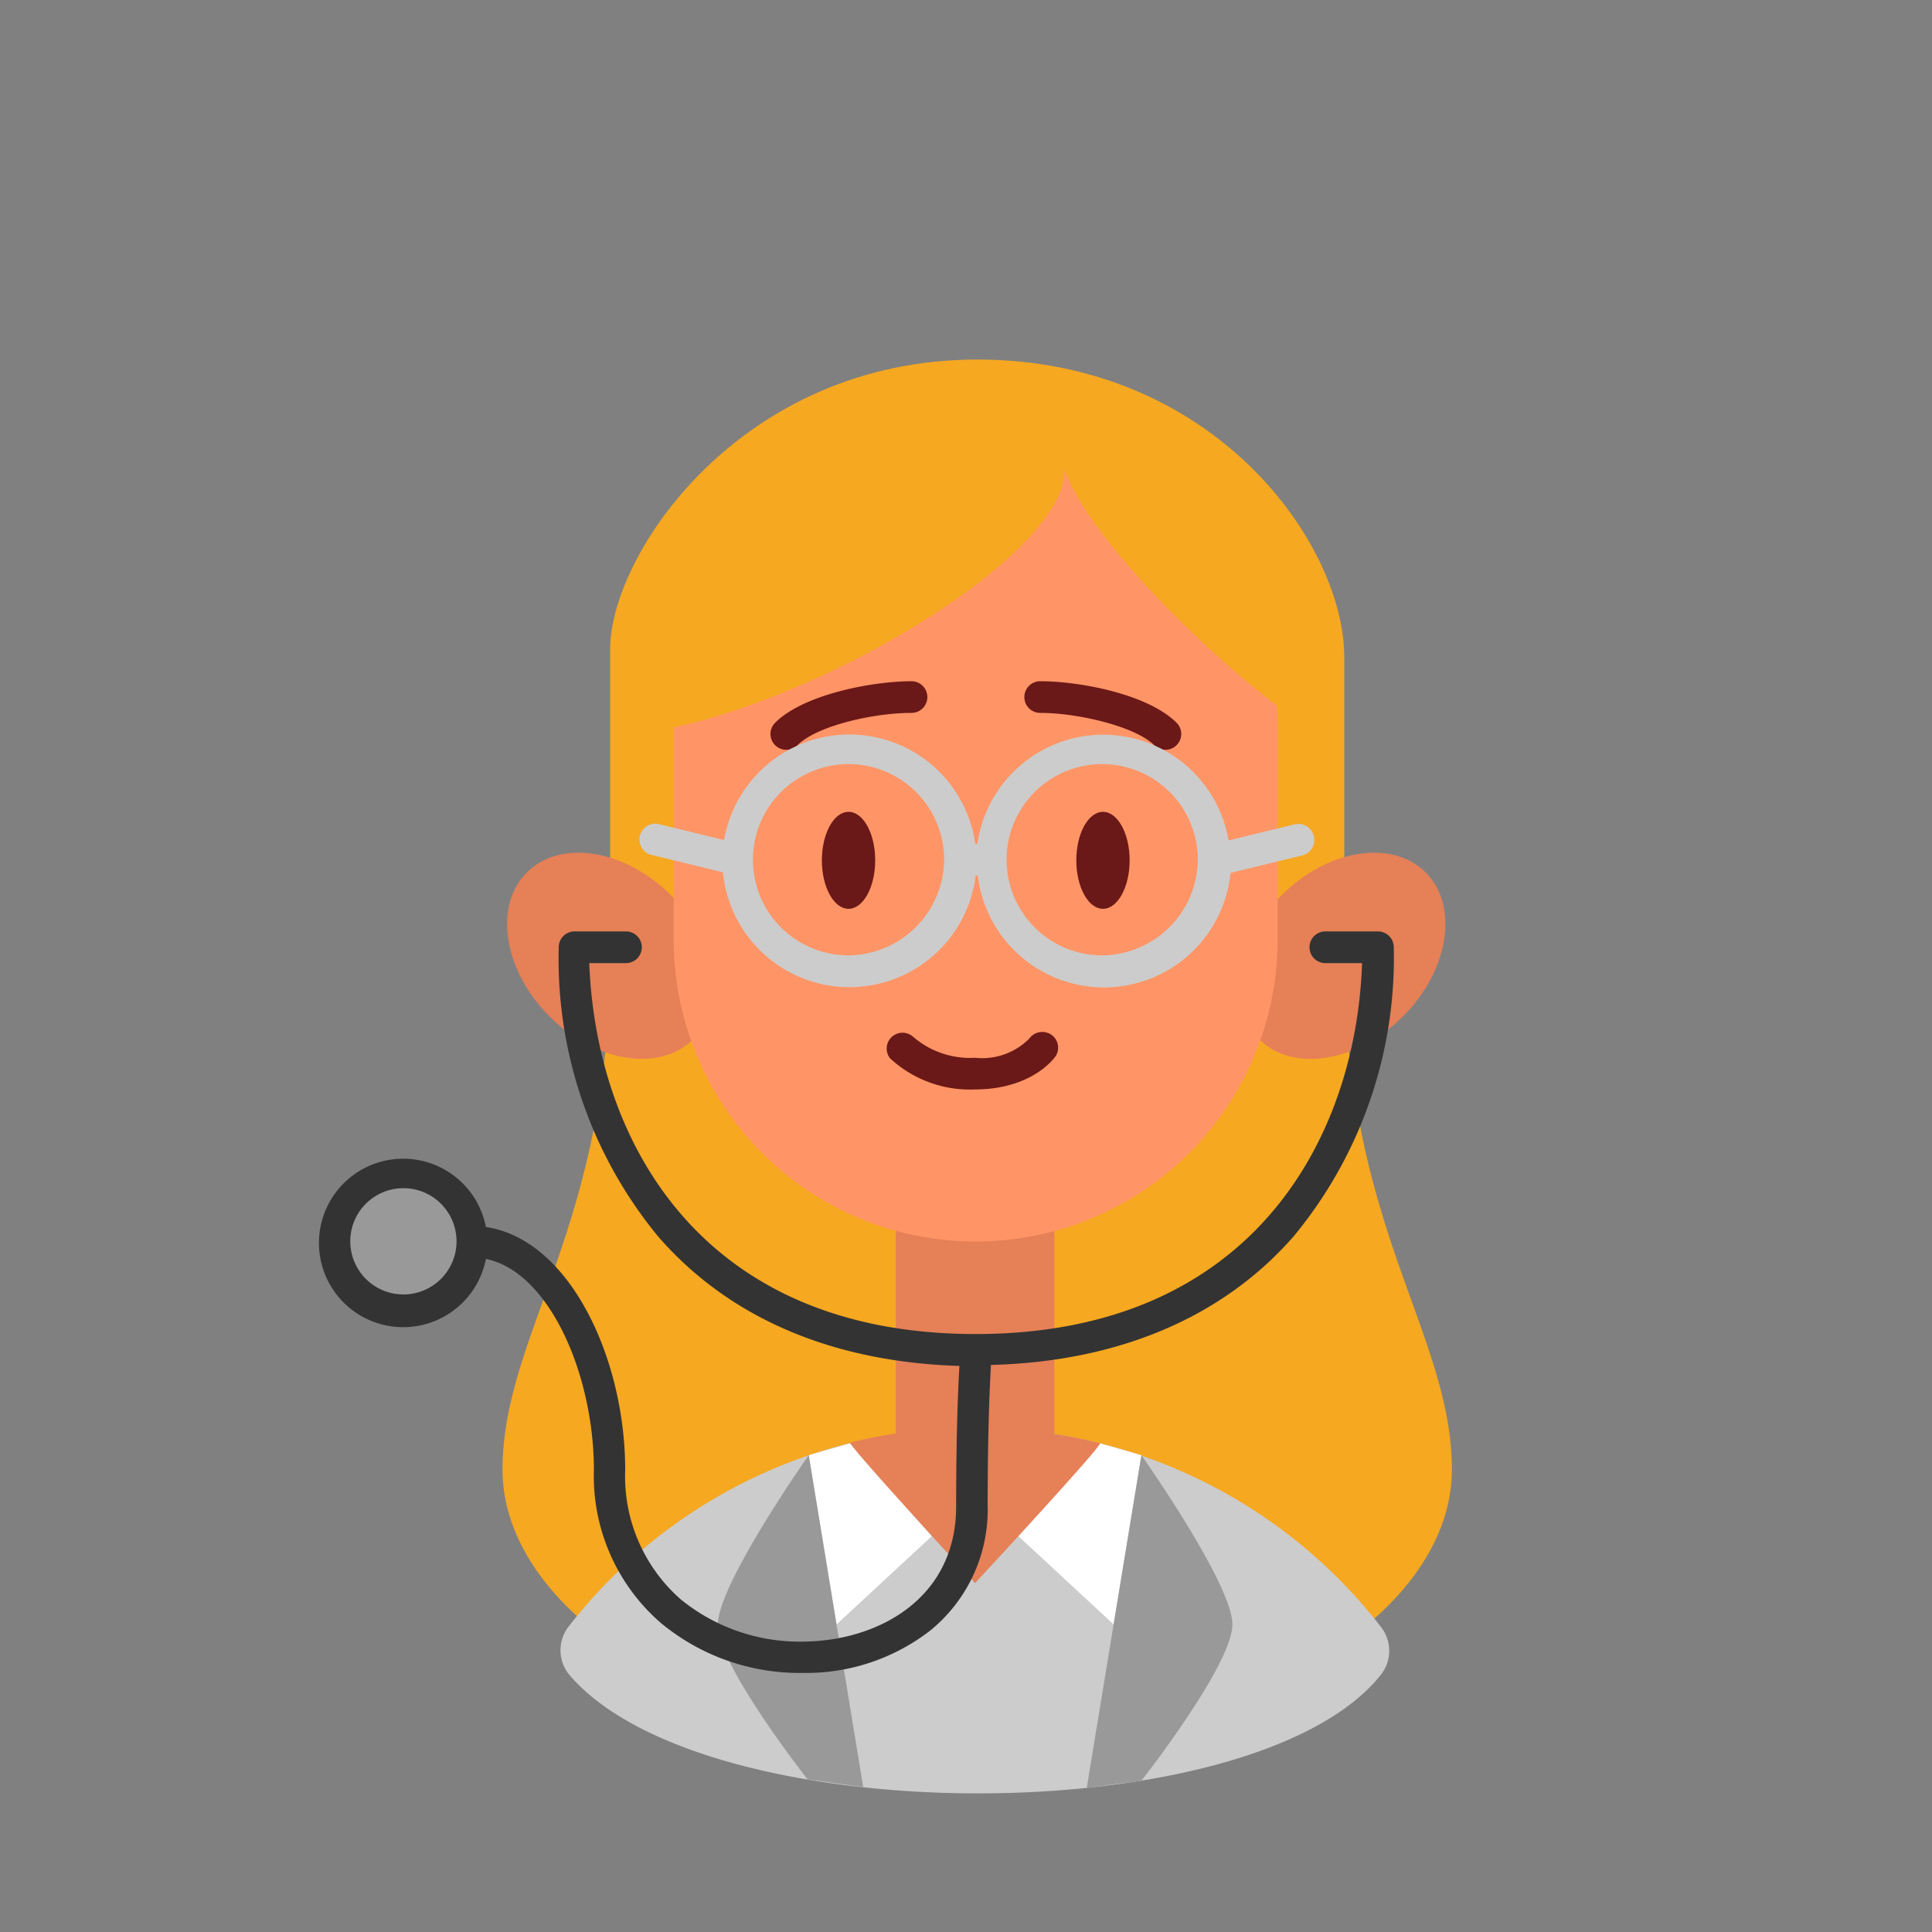 <svg xmlns="http://www.w3.org/2000/svg" viewBox="0 0 100 100"><rect x="0" y="0" width="100" height="100" fill="#808080" stroke="none"/><defs><style>.cls-1{fill:#f6a821;}.cls-2{fill:#e58057;}.cls-3{fill:#ccc;}.cls-4{fill:#fff;}.cls-5{fill:#999;}.cls-6{fill:#ff9566;}.cls-7{fill:#6b1818;}.cls-8{fill:#333;}</style></defs><title>avatar-prof-flat</title><g id="Layer_2" data-name="Layer 2"><path class="cls-1" d="M50.53,90.16c-14.82,0-24.52-7-24.52-14.08s5.57-12.56,5.57-26.61V33.61c0-4.92,6.76-15,19-15s19,9.51,19,15.41V49.47c0,14.05,5.57,19.5,5.57,26.61S65.36,90.16,50.53,90.16Z"/><ellipse class="cls-2" cx="69.48" cy="49.47" rx="6.1" ry="4.44" transform="translate(-14.63 63.62) rotate(-45)"/><ellipse class="cls-2" cx="31.58" cy="49.47" rx="4.44" ry="6.1" transform="translate(-25.73 36.82) rotate(-45)"/><path class="cls-3" d="M50.47,73.9a26.63,26.63,0,0,0-21,10.24,2,2,0,0,0,0,2.55c7,8.2,35.5,8.16,42,0a2,2,0,0,0,0-2.49A26.63,26.63,0,0,0,50.47,73.9Z"/><polygon class="cls-4" points="52.71 79.51 56.94 74.71 59.08 75.32 57.64 84.08 52.71 79.51"/><path class="cls-5" d="M59.08,75.32,56.25,92.54l2.83-.37s4.71-6,4.71-8.09S59.08,75.32,59.08,75.32Z"/><polygon class="cls-4" points="48.23 79.51 44 74.71 41.86 75.32 43.3 84.08 48.23 79.51"/><path class="cls-5" d="M41.86,75.32,44.68,92.5l-2.88-.4s-4.65-5.9-4.65-8S41.86,75.32,41.86,75.32Z"/><path class="cls-2" d="M54.57,74.22V62.63a4.1,4.1,0,1,0-8.2,0V74.2q-1.2.18-2.37.47c0,.25,6.47,7.27,6.47,7.27s6.5-7,6.47-7.24Q55.77,74.41,54.57,74.22Z"/><path class="cls-6" d="M55.11,24.32c0,4.35-12,11.57-20.24,13.33,0,0,0,.06,0,.09V48.63a15.63,15.63,0,1,0,31.26,0V37.74c0-.42,0-.83-.05-1.23C61.63,33.12,56.18,27.46,55.11,24.32Z"/><ellipse class="cls-7" cx="43.92" cy="44.53" rx="1.38" ry="2.51"/><ellipse class="cls-7" cx="57.09" cy="44.53" rx="1.38" ry="2.51"/><path class="cls-7" d="M48,36.08a.82.82,0,0,0-.82-.82c-2,0-5.58.67-7.06,2.15a.82.82,0,1,0,1.16,1.16c1-1,3.91-1.67,5.9-1.67A.82.82,0,0,0,48,36.08Z"/><path class="cls-7" d="M53.84,36.9c2,0,4.95.72,5.9,1.67a.82.82,0,0,0,1.16-1.16c-1.48-1.48-5-2.15-7.06-2.15a.82.82,0,0,0,0,1.64Z"/><path class="cls-7" d="M54.63,54.68a.81.81,0,0,0-.21-1.12.83.83,0,0,0-1.14.19,3.42,3.42,0,0,1-2.81,1,4.51,4.51,0,0,1-3.2-1.08.82.82,0,0,0-1.2,1.11,6.09,6.09,0,0,0,4.4,1.61C53.44,56.38,54.58,54.75,54.63,54.68Z"/><path class="cls-3" d="M68,43.27a.82.82,0,0,0-1-.6l-3.41.83a6.58,6.58,0,0,0-13,.18h-.11a6.58,6.58,0,0,0-13-.2l-3.32-.81a.82.82,0,1,0-.39,1.59l3.65.89a6.58,6.58,0,0,0,13.08.17h.11a6.58,6.58,0,0,0,13.08-.14l3.75-.91A.82.82,0,0,0,68,43.27ZM43.92,49.45a4.95,4.95,0,1,1,4.95-4.95A5,5,0,0,1,43.92,49.45Zm13.17,0A4.95,4.95,0,1,1,62,44.5,5,5,0,0,1,57.09,49.45Z"/><circle class="cls-5" cx="20.88" cy="64.26" r="3.57"/><path class="cls-8" d="M71.33,48.21H68.6a.82.82,0,0,0,0,1.64h1.9c-.3,9-5.65,19.2-20,19.2s-19.66-10.16-20-19.2h1.9a.82.82,0,0,0,0-1.64H29.74a.82.82,0,0,0-.82.82,22.6,22.6,0,0,0,5.17,15c3.67,4.2,9,6.47,15.57,6.67-.07,1.16-.17,3.51-.17,7.27,0,4.83-4.13,7-8,7a9.73,9.73,0,0,1-6.27-2.2,8.47,8.47,0,0,1-2.86-6.68c0-5.78-2.87-11.94-7.21-12.58a4.36,4.36,0,1,0,0,1.65c3.33.69,5.59,6.07,5.59,10.92A10.06,10.06,0,0,0,34.2,84a11.24,11.24,0,0,0,7.33,2.59,10.5,10.5,0,0,0,6.59-2.17,8.06,8.06,0,0,0,3-6.51c0-3.79.11-6.17.17-7.26,6.57-.17,12-2.45,15.68-6.67a22.6,22.6,0,0,0,5.17-15A.82.82,0,0,0,71.33,48.21ZM20.88,67a2.75,2.75,0,1,1,2.75-2.75A2.75,2.75,0,0,1,20.88,67Z"/></g></svg>